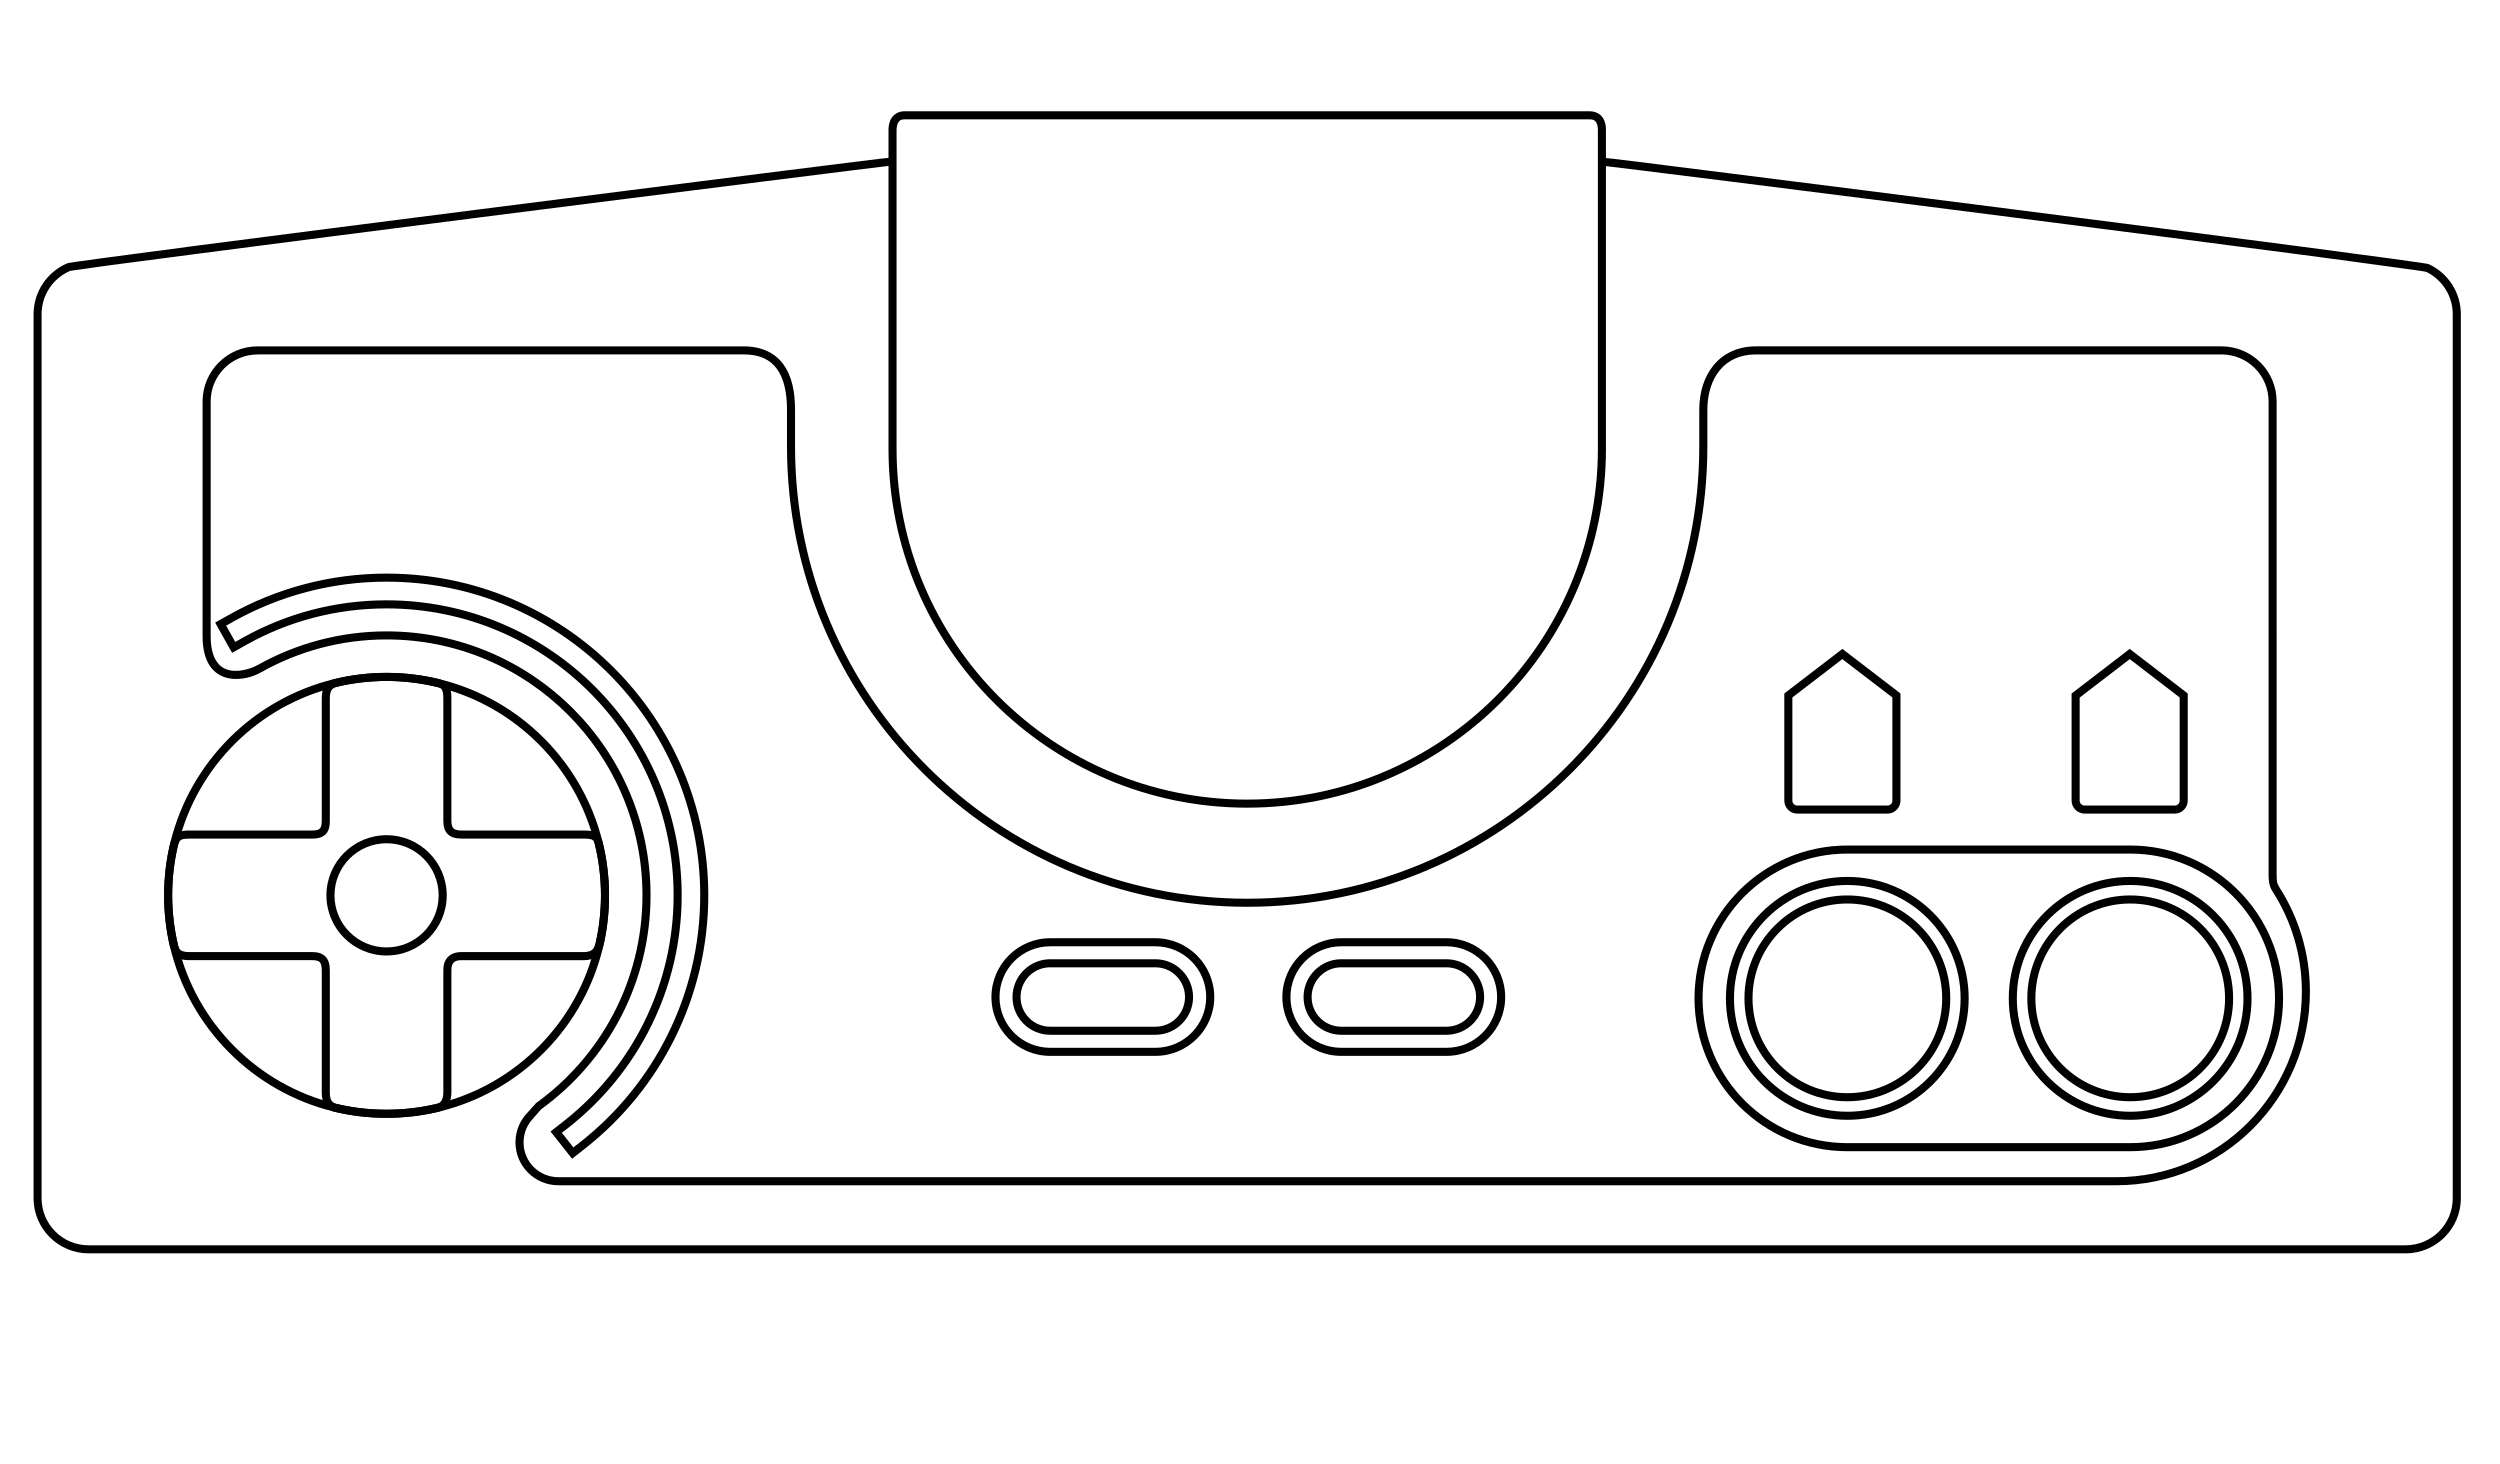 <?xml version="1.0" encoding="utf-8"?>
<!-- Generator: Adobe Illustrator 13.0.0, SVG Export Plug-In . SVG Version: 6.00 Build 14948)  -->
<!DOCTYPE svg>
<svg version="1.2" baseProfile="tiny"
	 id="Layer_3" xmlns:x="http://ns.adobe.com/Extensibility/1.0/" xmlns:i="http://ns.adobe.com/AdobeIllustrator/10.0/" xmlns:graph="http://ns.adobe.com/Graphs/1.0/" xmlns:rdf="http://www.w3.org/1999/02/22-rdf-syntax-ns#" xmlns:dc="http://purl.org/dc/elements/1.1/" xmlns:cc="http://creativecommons.org/ns#"
	 xmlns="http://www.w3.org/2000/svg" xmlns:xlink="http://www.w3.org/1999/xlink" xmlns:a="http://ns.adobe.com/AdobeSVGViewerExtensions/3.0/"
	 x="0px" y="0px" width="598.189px" height="350.26px" viewBox="0 0 598.189 350.26" xml:space="preserve">
<path id="path3" fill="#000000" d="M213.29,37.7c-0.172,0-0.176,0.019-0.302,0.031c-0.125,0.013-0.303,0.037-0.513,0.061
	c-0.42,0.047-1.022,0.091-1.78,0.181c-1.515,0.181-3.666,0.447-6.397,0.785c-5.463,0.674-13.18,1.647-22.391,2.806
	c-18.42,2.318-42.852,5.423-67.261,8.54s-48.809,6.233-67.202,8.63c-9.196,1.199-16.887,2.224-22.33,2.958
	c-2.722,0.367-4.893,0.66-6.397,0.875c-0.756,0.108-1.335,0.206-1.754,0.272c-0.209,0.034-0.383,0.067-0.513,0.091
	c-0.064,0.012-0.096,0.018-0.15,0.03s-0.076-0.011-0.242,0.06c-4.717,2.012-8.027,6.72-8.027,12.161V286.71
	c0,7.279,5.913,13.189,13.187,13.189h554.386c7.274,0,13.218-5.914,13.218-13.186V75.183c0-5.224-3.064-9.757-7.484-11.889
	c-0.169-0.082-0.181-0.075-0.241-0.09s-0.144-0.046-0.211-0.061c-0.136-0.027-0.3-0.055-0.514-0.09
	c-0.426-0.071-1.021-0.16-1.78-0.271c-1.526-0.224-3.698-0.529-6.431-0.905c-5.476-0.75-13.191-1.775-22.423-2.988
	c-18.462-2.426-42.94-5.583-67.438-8.721c-24.5-3.138-49.007-6.241-67.508-8.57c-9.251-1.164-17.014-2.159-22.512-2.836
	c-2.748-0.339-4.927-0.604-6.457-0.785c-0.765-0.091-1.353-0.133-1.78-0.181c-0.214-0.024-0.384-0.048-0.514-0.061
	c-0.129-0.013-0.172-0.03-0.332-0.03v1.931c-0.101,0,0.006-0.011,0.121,0s0.304,0.037,0.513,0.06
	c0.419,0.047,0.988,0.122,1.751,0.211c1.524,0.181,3.711,0.446,6.457,0.785c5.494,0.677,13.261,1.642,22.512,2.807
	c18.499,2.328,43.006,5.433,67.504,8.57c24.495,3.136,48.98,6.295,67.441,8.721c9.231,1.213,16.957,2.269,22.42,3.018
	c2.733,0.375,4.896,0.653,6.398,0.875c0.752,0.111,1.349,0.205,1.75,0.272c0.201,0.033,0.354,0.07,0.453,0.09
	c0.009,0.004,0.021-0.003,0.029,0c0.03,0.006,0.053,0.028,0.061,0.031c3.704,1.842,6.276,5.682,6.276,10.109v211.53
	c0,6.229-5.055,11.256-11.285,11.256H21.211c-6.235,0-11.259-5.021-11.259-11.26V75.18c0-4.636,2.801-8.62,6.79-10.35
	c0.02-0.004,0.027,0.006,0.06,0c0.101-0.019,0.252-0.06,0.453-0.091c0.401-0.063,1.003-0.134,1.75-0.242
	c1.495-0.213,3.648-0.539,6.367-0.905c5.437-0.732,13.104-1.729,22.3-2.927c18.391-2.396,42.794-5.543,67.203-8.66
	c24.408-3.118,48.842-6.192,67.261-8.51c9.21-1.159,16.901-2.132,22.36-2.807c2.73-0.337,4.918-0.604,6.427-0.785
	c0.755-0.09,1.338-0.165,1.75-0.211c0.206-0.023,0.372-0.049,0.483-0.061c0.112-0.011,0.24,0,0.121,0v-1.932L213.29,37.7z"/>
<path id="path5" fill="#000000" d="M216.398,26.625c-1.261,0-2.336,0.589-2.957,1.448c-0.621,0.86-0.845,1.931-0.845,2.988v76.344
	c0,47.394,38.426,85.851,85.82,85.851c47.394,0,85.851-38.457,85.851-85.851V31.062c0-1.106-0.231-2.189-0.874-3.048
	c-0.648-0.857-1.73-1.386-3.024-1.386H216.396L216.398,26.625z M216.398,28.557h163.975c0.836,0,1.192,0.222,1.479,0.604
	c0.285,0.381,0.483,1.058,0.483,1.901v76.344c0,46.351-37.571,83.919-83.92,83.919c-46.352,0-83.889-37.569-83.889-83.919V31.062
	c0-0.759,0.184-1.457,0.483-1.871c0.299-0.413,0.656-0.632,1.391-0.632L216.398,28.557z"/>
<path id="path7" fill="#000000" d="M92.498,161.002c-4.331,0-8.55,0.531-12.583,1.509c-19.22,4.655-34.366,19.741-39.107,38.926
	c-1.014,4.105-1.54,8.378-1.54,12.795c0,4.242,0.479,8.384,1.418,12.342c4.597,19.377,19.782,34.651,39.108,39.378
	c4.069,0.996,8.332,1.509,12.704,1.509c4.318,0,8.532-0.509,12.554-1.479c19.579-4.728,34.928-20.266,39.379-39.952
	c0.858-3.793,1.298-7.749,1.298-11.799c0-4.389-0.537-8.652-1.539-12.735c-4.708-19.173-19.782-34.252-38.958-38.957
	c-4.079-1-8.35-1.539-12.735-1.54L92.498,161.002z M92.498,162.934c4.229,0.001,8.322,0.515,12.252,1.478
	c18.474,4.533,33.032,19.067,37.568,37.54c0.966,3.932,1.479,8.049,1.479,12.281c0,3.906-0.441,7.723-1.268,11.377
	c-4.288,18.967-19.066,33.947-37.93,38.504c-3.876,0.934-7.937,1.419-12.101,1.419c-4.217,0-8.301-0.49-12.221-1.449
	c-18.62-4.555-33.262-19.292-37.689-37.961c-0.905-3.813-1.389-7.798-1.389-11.889c0-4.26,0.502-8.386,1.479-12.341
	c4.568-18.486,19.171-33.024,37.689-37.509C84.255,163.441,88.321,162.935,92.498,162.934L92.498,162.934z"/>
<path id="path9" fill="#000000" d="M92.498,161.002c-4.331,0-8.55,0.531-12.583,1.509h-0.03h-0.061
	c-0.87,0.296-1.643,0.832-2.142,1.629c-0.5,0.798-0.695,1.781-0.695,2.988v29.24c0,0.939-0.162,1.525-0.392,1.811
	c-0.229,0.285-0.636,0.543-1.811,0.543H45.393c-1.049,0-1.952,0.059-2.776,0.452c-0.824,0.395-1.426,1.172-1.78,2.174v0.029
	l-0.03,0.061c-1.014,4.105-1.539,8.378-1.539,12.795c0,4.242,0.479,8.384,1.418,12.343h0.03c0.261,1.012,0.713,1.923,1.54,2.474
	c0.827,0.549,1.859,0.693,3.138,0.693h29.361c0.937,0,1.441,0.18,1.72,0.453c0.279,0.274,0.513,0.816,0.513,1.932v29.21
	c0,1.398,0.254,2.44,0.785,3.198c0.531,0.757,1.294,1.151,1.931,1.388h0.061l0.03,0.03c4.069,0.995,8.332,1.509,12.704,1.509
	c4.318,0,8.531-0.508,12.553-1.479h0.03c0.789-0.219,1.57-0.689,2.112-1.479c0.542-0.789,0.815-1.854,0.815-3.167v-29.24
	c0-0.899,0.223-1.448,0.543-1.78c0.32-0.333,0.851-0.574,1.871-0.574h29.18c1.509,0,2.656-0.387,3.44-1.115
	c0.784-0.73,1.158-1.668,1.388-2.565v-0.03c0.858-3.793,1.297-7.749,1.297-11.799c0-4.389-0.536-8.653-1.539-12.735v-0.03
	c-0.271-0.989-0.768-1.825-1.6-2.263c-0.831-0.438-1.761-0.483-2.987-0.483h-29.15c-1.145,0-1.681-0.248-1.961-0.543
	c-0.281-0.295-0.483-0.834-0.483-1.811v-29.239c0-1.164-0.073-2.105-0.513-2.928c-0.441-0.823-1.271-1.381-2.233-1.659h-0.03
	c-4.079-1.001-8.35-1.54-12.735-1.54L92.498,161.002z M92.498,162.934c4.219,0,8.301,0.518,12.222,1.478
	c0.009,0.002,0.02-0.002,0.03,0c0.628,0.187,0.848,0.362,1.026,0.694c0.182,0.34,0.302,0.987,0.302,2.022v29.24
	c0,1.217,0.225,2.357,0.996,3.169c0.771,0.81,1.956,1.116,3.38,1.116h29.15c1.144,0,1.797,0.121,2.082,0.271
	c0.279,0.146,0.436,0.316,0.634,1.026c0.002,0.009-0.002,0.02,0,0.029c0.961,3.925,1.479,8.029,1.479,12.252
	c0,3.906-0.442,7.723-1.268,11.377c-0.19,0.726-0.421,1.261-0.784,1.599c-0.372,0.346-0.949,0.604-2.143,0.604h-29.18
	c-1.349,0-2.489,0.377-3.259,1.177c-0.771,0.799-1.086,1.903-1.086,3.108v29.241c0,1.038-0.216,1.693-0.482,2.08
	c-0.268,0.389-0.607,0.57-1.057,0.694c-3.858,0.927-7.896,1.419-12.041,1.419c-4.184,0-8.237-0.475-12.13-1.419
	c-0.016-0.006-0.013-0.023-0.03-0.029c-0.448-0.172-0.739-0.342-0.965-0.664c-0.234-0.334-0.453-0.929-0.453-2.081v-29.211
	c0-1.389-0.302-2.52-1.086-3.29c-0.785-0.769-1.889-1.025-3.078-1.025H45.394c-1.101,0-1.712-0.168-2.052-0.392
	c-0.338-0.228-0.556-0.529-0.754-1.298c-0.905-3.813-1.389-7.798-1.389-11.89c0-4.227,0.486-8.322,1.449-12.252h0.03
	c0.251-0.71,0.445-0.923,0.785-1.086c0.339-0.162,0.964-0.241,1.931-0.241h29.392c1.482,0,2.629-0.38,3.32-1.237
	c0.689-0.857,0.814-1.948,0.814-3.048v-29.24c0-0.992,0.158-1.586,0.393-1.962c0.227-0.362,0.557-0.586,1.116-0.785
	c0.017-0.005,0.012-0.023,0.03-0.03C84.317,163.424,88.354,162.934,92.498,162.934L92.498,162.934z"/>
<path id="circle11" fill="#000000" d="M92.498,199.841c-7.934,0-14.393,6.459-14.393,14.393c0,7.935,6.459,14.394,14.393,14.394
	c7.935,0,14.394-6.46,14.394-14.394C106.892,206.299,100.432,199.841,92.498,199.841z M92.498,201.771
	c6.891,0,12.463,5.571,12.463,12.462s-5.572,12.462-12.463,12.462c-6.89,0-12.462-5.571-12.462-12.462
	S85.608,201.771,92.498,201.771z"/>
<path id="path13" fill="#000000" d="M61.658,82.873c-7.274,0-13.187,5.913-13.187,13.187v56.188c0,3.152,0.652,5.452,1.75,7.091
	c1.099,1.638,2.657,2.532,4.255,2.897c3.186,0.727,6.448-0.42,8.178-1.479c0.008-0.005,0.023,0.005,0.03,0
	c8.826-4.934,18.98-7.755,29.814-7.755c33.825,0,61.227,27.402,61.227,61.226c0,20.45-10.012,38.55-25.408,49.67l-0.091,0.06
	l-0.06,0.092l-1.811,2.021l-0.061,0.061c-1.822,1.853-2.957,4.413-2.957,7.212c0,5.66,4.601,10.26,10.259,10.26h7.967h335.854h0.966
	h28.004c25.572,0,46.319-20.747,46.319-46.32c0-9.213-2.69-17.8-7.332-25.015c-0.006-0.011,0.006-0.022,0-0.03
	c-0.447-0.753-0.634-0.952-0.634-2.958V96.061c0-7.274-5.914-13.187-13.188-13.187H420.113c-4.325,0-7.789,1.727-10.081,4.497
	c-2.289,2.77-3.439,6.53-3.439,10.651v8.872c0,59.757-48.423,108.15-108.18,108.15c-59.756,0-108.179-48.394-108.179-108.15v-8.872
	c0-4.372-0.792-8.106-2.776-10.833c-1.989-2.721-5.185-4.31-9.482-4.31H61.646L61.658,82.873z M61.658,84.804h116.329
	c3.852,0,6.311,1.266,7.937,3.5c1.626,2.235,2.384,5.583,2.384,9.716v8.872c0,60.8,49.312,110.082,110.11,110.082
	c60.8,0,110.111-49.282,110.111-110.082v-8.872c0-3.764,1.047-7.098,2.987-9.445c1.941-2.342,4.779-3.767,8.604-3.767h111.442
	c6.229,0,11.256,5.025,11.256,11.255v113.22c0,2.224,0.438,3.192,0.905,3.984h0.03v0.029c4.456,6.92,7.031,15.143,7.031,23.989
	c0,24.529-19.859,44.39-44.39,44.39h-27.038h-0.965h-336.82h-7.967c-4.615,0-8.329-3.714-8.329-8.328
	c0-2.308,0.935-4.374,2.444-5.885l0.03-0.03v-0.03l1.69-1.932c0.022-0.016,0.037-0.044,0.06-0.06
	c15.841-11.474,26.163-30.128,26.163-51.178c0-34.869-28.29-63.159-63.158-63.159c-11.178,0-21.7,2.929-30.809,8.027h-0.03
	c-1.27,0.781-4.339,1.82-6.76,1.268c-1.21-0.276-2.257-0.888-3.078-2.112c-0.821-1.225-1.418-3.111-1.418-6.005V96.065
	c-0.006-6.227,5.019-11.252,11.25-11.252L61.658,84.804z"/>
<path id="circle15" fill="#000000" d="M442.028,209.824c-16.033,0-29.06,13.027-29.06,29.061c0,16.031,13.026,29.06,29.06,29.06
	c16.031,0,29.027-13.028,29.027-29.06C471.056,222.852,458.06,209.824,442.028,209.824z M442.028,211.756
	c14.988,0,27.097,12.14,27.097,27.129c0,14.987-12.11,27.128-27.097,27.128c-14.99,0-27.128-12.141-27.128-27.128
	C414.9,223.896,427.038,211.756,442.028,211.756z"/>
<path id="circle17" fill="#000000" d="M442.028,214.257c-13.587,0-24.623,11.038-24.623,24.624
	c0,13.585,11.036,24.622,24.623,24.622c13.585,0,24.622-11.037,24.622-24.622C466.65,225.295,455.613,214.257,442.028,214.257z
	 M442.028,216.188c12.54,0,22.69,10.15,22.69,22.692c0,12.541-10.15,22.691-22.69,22.691c-12.542,0-22.692-10.15-22.692-22.691
	C419.336,226.339,429.486,216.188,442.028,216.188z"/>
<path id="path19" fill="#000000" d="M442.028,202.312c-20.189,0-36.574,16.384-36.574,36.573c0,20.19,16.385,36.573,36.574,36.573
	h67.684c20.189,0,36.573-16.383,36.573-36.573c0-20.189-16.384-36.573-36.573-36.573H442.028z M442.028,204.243h67.684
	c19.146,0,34.642,15.495,34.642,34.642c0,19.147-15.495,34.642-34.642,34.642h-67.684c-19.146,0-34.642-15.494-34.642-34.642
	C407.387,219.738,422.882,204.243,442.028,204.243z"/>
<path id="circle21" fill="#000000" d="M509.708,209.824c-16.031,0-29.06,13.027-29.06,29.061c0,16.031,13.028,29.06,29.06,29.06
	c16.032,0,29.029-13.028,29.029-29.06C538.737,222.852,525.74,209.824,509.708,209.824z M509.708,211.756
	c14.989,0,27.098,12.14,27.098,27.129c0,14.987-12.11,27.128-27.098,27.128c-14.988,0-27.129-12.141-27.129-27.128
	C482.579,223.896,494.72,211.756,509.708,211.756z"/>
<path id="circle23" fill="#000000" d="M509.708,214.257c-13.586,0-24.624,11.038-24.624,24.624
	c0,13.585,11.038,24.622,24.624,24.622s24.624-11.037,24.624-24.622C534.332,225.295,523.294,214.257,509.708,214.257z
	 M509.708,216.188c12.541,0,22.692,10.15,22.692,22.692c0,12.541-10.151,22.691-22.692,22.691s-22.693-10.15-22.693-22.691
	C487.015,226.339,497.167,216.188,509.708,216.188z"/>
<path id="path25" fill="#000000" d="M440.85,155.267l-0.604,0.452l-12.945,9.928l-0.362,0.302v0.453v25.166
	c0,1.695,1.383,3.108,3.078,3.108h21.636c1.695,0,3.079-1.412,3.079-3.108v-25.166v-0.453l-0.362-0.302l-12.945-9.928
	L440.85,155.267L440.85,155.267z M440.819,157.711l11.979,9.173v24.683c0,0.651-0.495,1.177-1.146,1.177h-21.636
	c-0.652,0-1.146-0.524-1.146-1.177v-24.683L440.819,157.711z"/>
<path id="path27" fill="#000000" d="M509.593,155.267l-0.604,0.452l-12.916,9.928l-0.392,0.302v0.453v25.166
	c0,1.696,1.412,3.108,3.108,3.108h21.605c1.695,0,3.078-1.412,3.078-3.108v-25.166v-0.453l-0.362-0.302l-12.94-9.927l-0.572-0.452
	L509.593,155.267z M509.593,157.711l11.949,9.173v24.683c0,0.651-0.494,1.177-1.146,1.177H498.79c-0.653,0-1.178-0.525-1.178-1.177
	v-24.653L509.593,157.711L509.593,157.711z"/>
<path id="path29" fill="#000000" d="M251.287,229.523c-4.974,0-9.022,4.078-9.022,9.053s4.049,9.022,9.022,9.022h25.167
	c4.974,0,9.022-4.049,9.022-9.022c0-4.975-4.048-9.053-9.022-9.053H251.287z M251.287,231.454h25.167c3.93,0,7.091,3.19,7.091,7.122
	c0,3.93-3.161,7.091-7.091,7.091h-25.167c-3.93,0-7.092-3.16-7.092-7.091C244.195,234.646,247.356,231.454,251.287,231.454z"/>
<path id="path31" fill="#000000" d="M251.287,224.492c-7.763,0-14.061,6.33-14.061,14.093c0,7.762,6.298,14.062,14.061,14.062
	h25.167c7.763,0,14.092-6.3,14.092-14.062c0-7.763-6.329-14.093-14.092-14.093H251.287z M251.287,226.424h25.167
	c6.719,0,12.161,5.441,12.161,12.161c0,6.719-5.442,12.13-12.161,12.13h-25.167c-6.72,0-12.13-5.412-12.13-12.13
	C239.157,231.865,244.568,226.424,251.287,226.424z"/>
<path id="path33" fill="#000000" d="M320.928,229.523c-4.974,0-9.022,4.078-9.022,9.053s4.049,9.022,9.022,9.022h25.167
	c4.975,0,9.023-4.049,9.023-9.022c0-4.975-4.049-9.053-9.023-9.053H320.928z M320.928,231.454h25.167
	c3.929,0,7.092,3.191,7.092,7.122c0,3.93-3.161,7.091-7.092,7.091h-25.167c-3.929,0-7.091-3.16-7.091-7.091
	C313.837,234.646,316.999,231.454,320.928,231.454z"/>
<path id="path35" fill="#000000" d="M320.928,224.492c-7.763,0-14.092,6.33-14.092,14.093c0,7.762,6.329,14.062,14.092,14.062
	h25.167c7.764,0,14.061-6.3,14.061-14.062c0-7.763-6.297-14.093-14.061-14.093H320.928z M320.928,226.424h25.167
	c6.721,0,12.13,5.441,12.13,12.161c0,6.719-5.409,12.13-12.13,12.13h-25.167c-6.72,0-12.16-5.412-12.16-12.13
	C308.768,231.865,314.208,226.424,320.928,226.424z"/>
<path id="path37" fill="#000000" d="M92.498,137.248c-13.553,0-26.318,3.524-37.388,9.687l-2.776,1.539l-0.845,0.483l0.453,0.845
	l3.108,5.552l0.483,0.845l0.845-0.453l2.776-1.569c9.876-5.495,21.229-8.6,33.344-8.6c18.979,0.001,36.115,7.664,48.553,20.097
	c12.434,12.437,20.126,29.573,20.127,48.552c-0.002,21.892-10.248,41.368-26.192,53.955l-2.505,1.962l-0.754,0.604l0.604,0.754
	l3.953,5.01l0.604,0.754l0.754-0.604l2.505-1.961c17.857-14.087,29.332-35.966,29.331-60.474
	C169.475,171.724,135.001,137.249,92.498,137.248L92.498,137.248z M92.498,139.179c41.461,0.002,75.046,33.587,75.048,75.047
	c0.001,23.904-11.197,45.229-28.607,58.964l-1.75,1.357l-2.746-3.5l1.75-1.358c16.389-12.939,26.915-32.972,26.917-55.464
	c-0.001-19.501-7.921-37.128-20.702-49.912c-12.785-12.778-30.412-20.668-49.911-20.669c-12.449,0-24.126,3.223-34.28,8.872
	l-1.931,1.086l-2.173-3.893l1.932-1.086C66.836,142.616,79.278,139.178,92.498,139.179L92.498,139.179z"/>
</svg>
